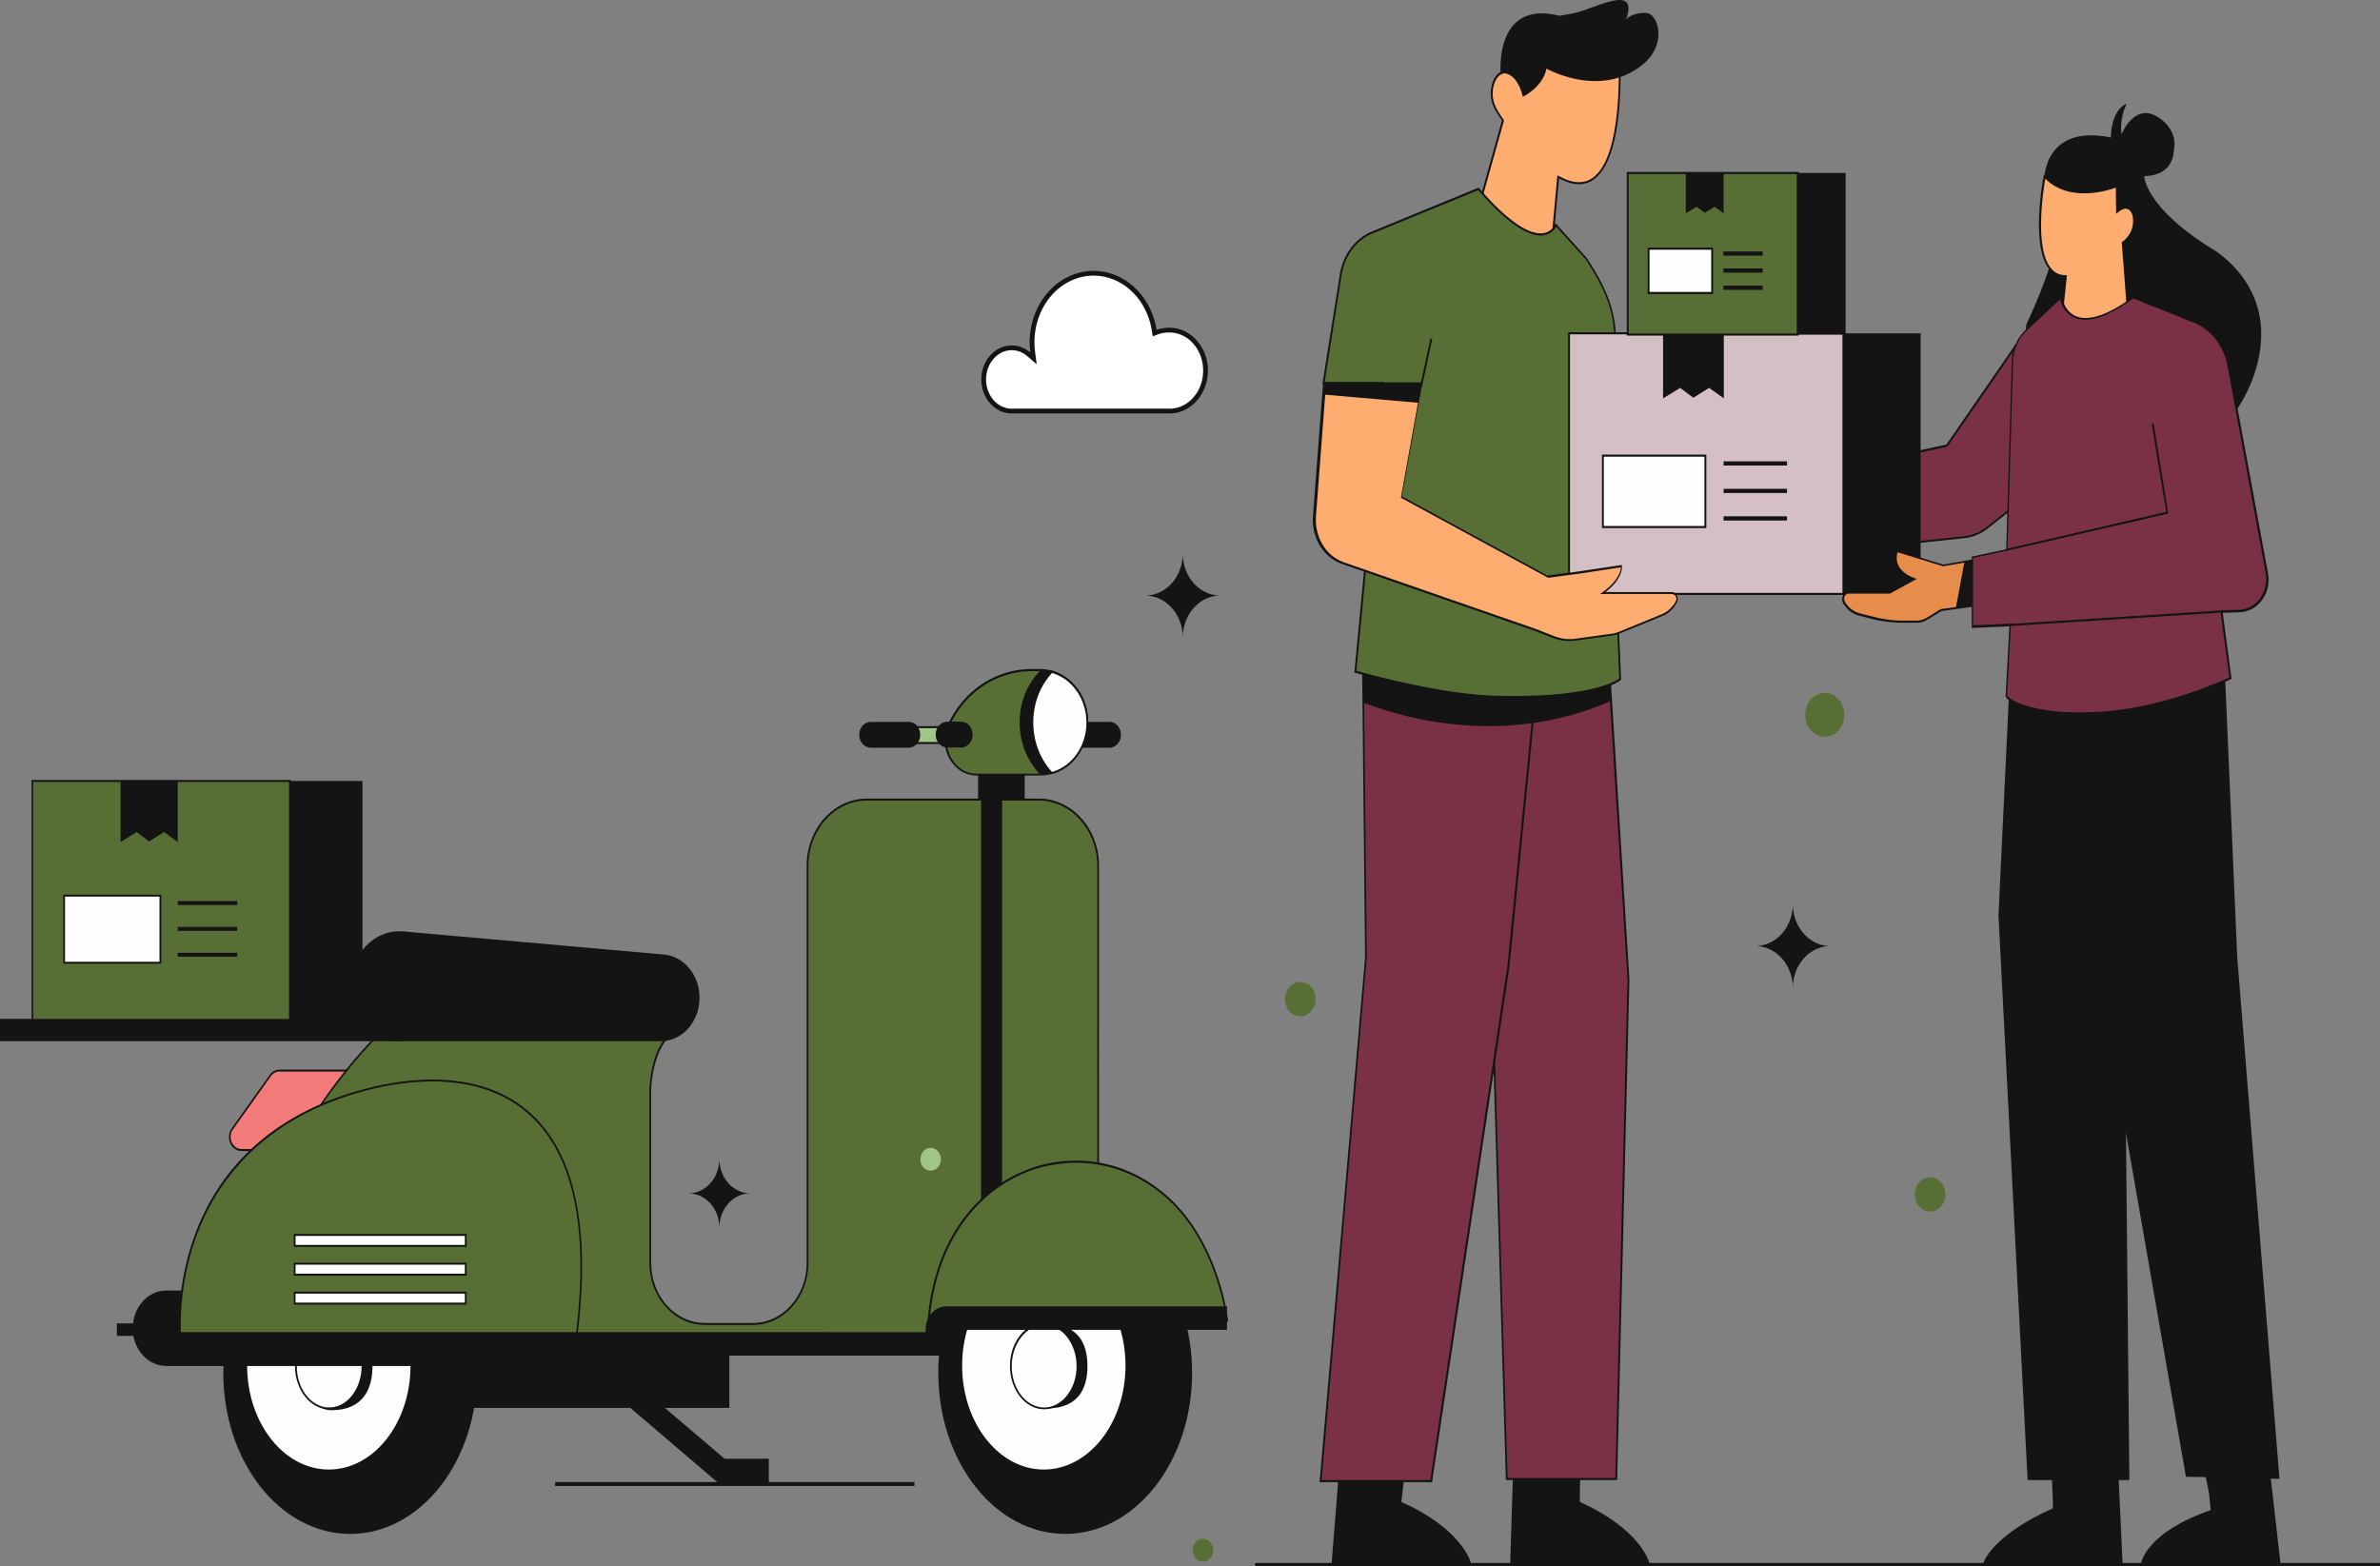 <svg xmlns="http://www.w3.org/2000/svg" width="500" height="329" fill="none"><rect width="100%" height="100%" fill="#808080" stroke="none"/><path fill="#141414" d="M16.974 164.074H76.15V215.5H16.974v-51.426Z"/><path fill="#576F35" d="M6.773 164.074h54.132v51.427H6.773v-51.427Z"/><path fill="#141414" d="M6.626 215.703h54.5v-51.838h-54.5v51.838Zm54.095-.411H6.957v-51.016h53.764v51.016Z"/><path fill="#141414" d="M25.332 164.074v12.827l3.387-2.097 2.615 1.973 3.13-1.973 2.872 2.097v-12.827H25.332ZM37.338 189.312H49.82v.823H37.338v-.823ZM37.338 194.737H49.82v.822H37.338v-.822ZM37.338 200.167H49.82v.823H37.338v-.823Z"/><path fill="#FEFEFE" d="M13.475 188.201h20.217v14.101H13.475v-14.101Z"/><path fill="#141414" d="M13.291 202.468h20.585v-14.511H13.291v14.511Zm20.217-.411H13.659v-13.689h19.849v13.689Z"/><path fill="#F27B79" d="M74.533 224.915H58.735c-.737 0-1.473.37-1.915 1.027l-7.99 11.223c-1.29 1.809-.148 4.44 1.914 4.44h23.789v-16.69Z"/><path fill="#141414" d="M50.744 241.807h23.972v-17.102H58.734a2.51 2.51 0 0 0-2.062 1.11l-7.99 11.223c-.627.904-.774 2.097-.295 3.124.405.987 1.325 1.645 2.357 1.645Zm23.604-.411H50.744c-.884 0-1.657-.535-2.063-1.439-.368-.905-.294-1.932.258-2.672l7.991-11.223c.442-.617 1.068-.946 1.768-.946H74.31v16.28h.037ZM235.492 154.374c0 1.521-1.104 2.713-2.43 2.713h-7.954c-1.363 0-2.431-1.233-2.431-2.713 0-1.521 1.105-2.713 2.431-2.713h7.954c1.326-.041 2.43 1.192 2.43 2.713ZM205.48 157.575h9.795v15.499h-9.795v-15.499Z"/><path fill="#576F35" d="M230.704 272.513v-90.602c0-7.687-5.598-13.936-12.484-13.936h-36.088c-6.886 0-12.483 6.249-12.483 13.936v83.45c0 7.07-5.119 12.784-11.453 12.784H148.07c-6.334 0-11.453-5.714-11.453-12.784v-36.463s.258-11.017 6.334-12.621h-62.38s-25.925 23.596-31.375 61.622v4.193h181.508v-9.579Z"/><path fill="#141414" d="M49.012 282.3h181.876V181.914c0-7.811-5.671-14.142-12.668-14.142h-36.088c-6.996 0-12.667 6.331-12.667 14.142v83.449c0 6.948-5.045 12.58-11.269 12.58H148.07c-6.224 0-11.269-5.632-11.269-12.58V228.9c0-.123.295-10.852 6.224-12.414l1.546-.411H80.534l-.037.041c-.074.041-6.592 6.043-13.662 16.566-6.555 9.743-14.95 25.488-17.75 45.178l-.073 4.44Zm181.507-.411H49.38v-3.987c2.799-19.568 11.158-35.271 17.676-44.932 6.739-10.03 12.962-15.909 13.588-16.484h61.202c-5.118 2.507-5.376 11.962-5.413 12.414v36.463c0 7.153 5.229 12.991 11.637 12.991h10.126c6.408 0 11.637-5.838 11.637-12.991v-83.449c0-7.564 5.524-13.73 12.299-13.73h36.088c6.776 0 12.299 6.166 12.299 13.73v99.975Z"/><path fill="#141414" d="M206.106 167.935h4.419v91.096h-4.419v-91.096ZM0 214.059h84.254v4.686H0v-4.686ZM94.676 282.344h58.551v13.443H94.676v-13.443Z"/><path fill="#141414" d="M73.576 322.26c-14.725 0-26.661-15.147-26.661-33.832 0-18.685 11.936-33.832 26.66-33.832 14.725 0 26.661 15.147 26.661 33.832 0 18.685-11.936 33.832-26.66 33.832Z"/><path fill="#FEFEFE" d="M69.082 308.936c-9.579 0-17.344-9.865-17.344-22.034 0-12.169 7.765-22.034 17.344-22.034s17.344 9.865 17.344 22.034c0 12.169-7.765 22.034-17.344 22.034Z"/><path fill="#141414" d="M69.081 309.145c9.685 0 17.529-9.989 17.529-22.239 0-12.251-7.88-22.24-17.529-22.24-9.648 0-17.528 9.989-17.528 22.24 0 12.25 7.844 22.239 17.528 22.239Zm0-44.068c9.464 0 17.16 9.784 17.16 21.829 0 12.044-7.696 21.828-17.16 21.828-9.463 0-17.16-9.784-17.16-21.828 0-12.045 7.697-21.829 17.16-21.829Z"/><path fill="#141414" d="M78.252 287.026c0 4.892-2.062 9.249-8.654 9.249-3.866 0-5.302-4.357-5.302-9.249s1.472-8.88 5.302-8.88c6.592 0 8.654 3.947 8.654 8.88Z"/><path fill="#FEFEFE" d="M69.155 295.906c-3.864 0-6.996-3.976-6.996-8.88 0-4.904 3.132-8.88 6.996-8.88 3.864 0 6.997 3.976 6.997 8.88 0 4.904-3.133 8.88-6.997 8.88Z"/><path fill="#141414" d="M69.155 296.071c3.94 0 7.18-4.07 7.18-9.085 0-5.016-3.203-9.086-7.18-9.086s-7.18 4.07-7.18 9.086c0 5.015 3.24 9.085 7.18 9.085Zm0-17.718c3.756 0 6.813 3.905 6.813 8.674s-3.057 8.674-6.813 8.674-6.812-3.905-6.812-8.674 3.056-8.674 6.812-8.674ZM223.782 322.26c-14.725 0-26.661-15.147-26.661-33.832 0-18.685 11.936-33.832 26.661-33.832 14.724 0 26.66 15.147 26.66 33.832 0 18.685-11.936 33.832-26.66 33.832Z"/><path fill="#FEFEFE" d="M219.288 308.936c-9.578 0-17.344-9.865-17.344-22.034 0-12.169 7.766-22.034 17.344-22.034 9.579 0 17.345 9.865 17.345 22.034 0 12.169-7.766 22.034-17.345 22.034Z"/><path fill="#141414" d="M219.289 309.145c9.685 0 17.528-9.989 17.528-22.239 0-12.251-7.88-22.24-17.528-22.24s-17.528 9.989-17.528 22.24c0 12.25 7.843 22.239 17.528 22.239Zm0-44.068c9.464 0 17.16 9.784 17.16 21.829 0 12.044-7.696 21.828-17.16 21.828s-17.16-9.784-17.16-21.828c0-12.045 7.696-21.829 17.16-21.829Z"/><path fill="#141414" d="M228.458 287.026c0 4.892-2.062 8.88-8.653 8.88-3.867 0-5.303-3.988-5.303-8.88 0-4.892 1.473-8.88 5.303-8.88 6.591 0 8.653 3.947 8.653 8.88Z"/><path fill="#FEFEFE" d="M219.362 295.906c-3.864 0-6.996-3.976-6.996-8.88 0-4.904 3.132-8.88 6.996-8.88 3.864 0 6.997 3.976 6.997 8.88 0 4.904-3.133 8.88-6.997 8.88Z"/><path fill="#141414" d="M219.362 296.071c3.94 0 7.181-4.069 7.181-9.085 0-5.015-3.204-9.085-7.181-9.085s-7.181 4.07-7.181 9.085c0 5.016 3.241 9.085 7.181 9.085Zm0-17.718c3.756 0 6.813 3.906 6.813 8.674 0 4.769-3.057 8.675-6.813 8.675s-6.812-3.906-6.812-8.675c0-4.768 3.093-8.674 6.812-8.674ZM24.562 278.026h3.388c.442-3.905 3.424-6.906 7.033-6.906h75.269v15.868H34.983c-3.424 0-6.297-2.713-6.96-6.331h-3.461v-2.631Z"/><path fill="#576F35" d="M37.93 282.092s-4.676-41.848 39.108-53.235c15.798-4.111 52.07-6.783 43.931 53.235H37.93Z"/><path fill="#141414" d="M37.744 282.301h83.334l.036-.164c3.02-22.322.184-38.19-8.432-47.069-10.532-10.894-26.92-8.674-35.72-6.372-10.016 2.59-18.302 7.029-24.672 13.155-5.082 4.891-8.949 10.893-11.453 17.841-4.271 11.798-3.167 22.321-3.13 22.445l.037.164Zm83.039-.411H38.075c-.11-1.439-.81-11.223 3.13-22.075 3.904-10.771 13.294-24.871 35.83-30.749 8.728-2.261 24.968-4.481 35.389 6.289 8.543 8.798 11.342 24.46 8.359 46.535ZM138.826 218.746H83.921c-5.708 0-10.348-5.179-10.348-11.551 0-6.742 5.156-12.045 11.158-11.51l54.721 4.85c4.235.37 7.512 4.317 7.512 9.085 0 5.016-3.645 9.126-8.138 9.126Z"/><path fill="#576F35" d="M195.095 277.452h62.749s-1.031-10.318-7.255-19.691c-13.625-20.349-41.943-17.553-51.959 5.221-1.804 4.028-3.056 8.797-3.535 14.47Z"/><path fill="#141414" d="M194.874 277.652h63.154l-.037-.246c0-.124-1.104-10.483-7.291-19.774-6.444-9.66-16.755-14.757-27.581-13.647-10.753 1.109-19.959 8.18-24.709 18.909-1.878 4.317-3.094 9.167-3.536 14.512v.246Zm62.749-.411h-62.307c.442-5.18 1.621-9.948 3.462-14.141 4.677-10.606 13.772-17.594 24.414-18.663 10.679-1.11 20.88 3.946 27.25 13.483 5.598 8.427 6.96 17.759 7.181 19.321Z"/><path fill="#141414" d="M37.488 284.806h161.401v-5.426h58.882v-4.933h-58.992c-2.394 0-4.309 2.179-4.309 4.81v.616H37.488v4.933ZM150.722 311.403h10.79v-4.933h-9.28l-20.769-17.677-2.651 3.906 21.91 18.704Z"/><path fill="#576F35" d="M205.148 162.717h13.441c.81 0 1.62-.123 2.357-.329 4.271-1.192 7.438-5.508 7.438-10.647 0-3.042-1.104-5.755-2.872-7.728-1.252-1.398-2.799-2.385-4.566-2.878a9.133 9.133 0 0 0-2.394-.329H216.6c-6.738 0-13.183 3.741-16.681 10.195a25.64 25.64 0 0 0-.552 1.069c-2.247 4.851.883 10.647 5.781 10.647Z"/><path fill="#141414" d="M205.148 162.922h13.441c.81 0 1.62-.123 2.431-.329 4.455-1.233 7.585-5.673 7.585-10.852 0-3.001-1.031-5.797-2.945-7.893-1.289-1.439-2.91-2.467-4.64-2.96a9.87 9.87 0 0 0-2.431-.329h-1.951c-6.923 0-13.368 3.946-16.829 10.318-.184.37-.368.699-.553 1.069-1.104 2.302-1.068 5.056.148 7.317 1.252 2.302 3.388 3.659 5.744 3.659Zm13.441-21.911c.773 0 1.584.124 2.32.329 1.694.452 3.241 1.439 4.493 2.837 1.804 2.014 2.835 4.727 2.835 7.605 0 4.974-3.019 9.249-7.291 10.441a9.01 9.01 0 0 1-2.32.329h-13.441c-2.246 0-4.272-1.274-5.413-3.453-1.142-2.138-1.215-4.728-.147-6.906.184-.37.368-.699.552-1.069 3.388-6.249 9.722-10.113 16.497-10.113h1.915Z"/><path fill="#141414" d="M214.207 151.783c0 4.357 1.694 8.263 4.382 10.976h.037c5.413 0 9.832-4.892 9.832-10.976 0-3.042-1.104-5.755-2.872-7.728-1.767-1.974-4.235-3.207-6.923-3.207h-.037c-2.762 2.672-4.419 6.577-4.419 10.935Z"/><path fill="#FEFEFE" d="M216.894 151.779c0 4.193 1.547 7.934 4.051 10.647 4.271-1.192 7.438-5.509 7.438-10.647 0-3.042-1.104-5.756-2.872-7.729-1.252-1.398-2.799-2.384-4.566-2.878-2.504 2.631-4.051 6.414-4.051 10.607Z"/><path fill="#141414" d="m220.911 162.636.111-.042c4.455-1.233 7.585-5.673 7.585-10.852 0-3.001-1.031-5.796-2.946-7.893-1.288-1.439-2.909-2.466-4.639-2.96l-.111-.041-.074.082c-2.651 2.837-4.124 6.66-4.124 10.771 0 4.111 1.473 7.934 4.124 10.77l.074.165Zm.111-21.253a9.505 9.505 0 0 1 4.382 2.795c1.804 2.014 2.835 4.727 2.835 7.605 0 4.933-2.946 9.167-7.217 10.4-2.541-2.754-3.941-6.454-3.941-10.4 0-3.988 1.4-7.646 3.941-10.4Z"/><path fill="#A1C487" d="M191.929 152.728h7.255v3.329h-7.255v-3.329Z"/><path fill="#141414" d="M191.781 156.303h7.622v-3.741h-7.622v3.741Zm7.217-.411h-6.886v-2.918h6.886v2.918Z"/><path fill="#141414" d="M201.907 151.619h-2.909c-1.363 0-2.431 1.233-2.431 2.713 0 1.521 1.105 2.713 2.431 2.713h2.909c1.362 0 2.43-1.233 2.43-2.713s-1.068-2.713-2.43-2.713ZM193.327 154.374c0 1.521-1.105 2.713-2.431 2.713h-7.954c-1.362 0-2.43-1.233-2.43-2.713 0-1.521 1.105-2.713 2.43-2.713h7.954c1.326-.041 2.431 1.192 2.431 2.713Z"/><path fill="#fff" d="M61.9 271.57h35.94v2.302H61.9v-2.302Z"/><path fill="#141414" d="M61.717 274.079h36.309v-2.713H61.717v2.713Zm35.94-.411H62.086v-1.891h35.573v1.891Z"/><path fill="#fff" d="M61.9 265.488h35.94v2.302H61.9v-2.302Z"/><path fill="#141414" d="M61.717 267.993h36.309v-2.713H61.717v2.713Zm35.94-.411H62.086v-1.891h35.573v1.891Z"/><path fill="#fff" d="M61.9 259.443h35.94v2.302H61.9v-2.302Z"/><path fill="#141414" d="M61.717 261.954h36.309v-2.713H61.717v2.713Zm35.94-.411H62.086v-1.891h35.573v1.891ZM116.621 311.361h75.49v.823h-75.49v-.823ZM263.667 328.364H500V329H263.667v-.636ZM317.508 328.277h28.794s-1.817-6.923-14.575-12.611l.04-1.587.118-8.599h-13.627l-.236 7.585-.514 15.212Z"/><path fill="#141414" d="M317.272 328.502h29.268l-.079-.264c-.079-.265-1.975-7.055-14.575-12.699l.119-10.23h-14.022l-.711 23.193Zm28.755-.441h-28.321l.711-22.355h13.232l-.118 10.097.118.044c11.06 4.983 13.864 10.891 14.378 12.214ZM279.985 328.277h28.794s-1.817-6.923-14.575-12.611l.119-1.058 1.106-9.128h-13.627l-.632 7.937-1.185 14.86Z"/><path fill="#141414" d="M279.748 328.5h29.308l-.079-.265c-.079-.264-1.975-7.055-14.575-12.699l1.225-10.273h-14.022l-1.857 23.237Zm28.755-.441h-28.32l1.777-22.355h13.232l-1.224 10.097.158.044c11.099 4.983 13.864 10.891 14.377 12.214ZM450.066 328.277h28.794l-1.856-16.094-.751-6.703h-13.627l1.619 8.246.395 3.704c-13.39 4.585-14.574 10.847-14.574 10.847Z"/><path fill="#141414" d="M449.829 328.5h29.269l-2.647-23.237H462.39l1.698 8.51.356 3.483c-13.193 4.542-14.536 10.715-14.575 10.979l-.04.265Zm28.834-.441h-28.32c.434-1.235 2.844-6.482 14.377-10.406l.158-.044-.395-3.88-1.58-7.981h13.193l2.567 22.311ZM416.886 328.277h28.795l-.711-15.83-.316-6.967h-13.627l.355 8.466.079 2.999c-12.758 5.732-14.575 11.332-14.575 11.332Z"/><path fill="#141414" d="M416.61 328.5h29.308l-1.067-23.237H430.83l.394 8.73.08 2.866c-12.6 5.644-14.496 11.156-14.575 11.376l-.119.265Zm28.873-.441h-28.28c.592-1.235 3.515-6.041 14.338-10.891l.118-.044-.079-3.175-.356-8.245h13.232l1.027 22.355Z"/><path fill="#FFAC71" d="m340.141 12.392-20.026-5.026-2.172 8.51c-.553-.441-1.106-.706-1.62-.706-2.37 0-2.843 3.175-2.843 3.175-.672 3.44 1.342 5.556 2.251 7.055l-6.873 24.56 17.024 2.954 1.461-15.697c14.654 8.245 12.798-24.825 12.798-24.825Z"/><path fill="#141414" d="m326.08 53.09 1.462-15.61c2.883 1.544 5.371 1.632 7.346.177 6.557-4.85 5.53-24.472 5.491-25.31v-.176l-20.381-5.115-2.133 8.378c-.514-.397-1.027-.573-1.501-.573-2.489 0-3.042 3.307-3.042 3.35-.592 3 .79 4.983 1.778 6.438.158.22.316.441.434.662l-6.912 24.692 17.458 3.087Zm1.106-16.27-1.461 15.785-16.589-2.91 6.833-24.384-.04-.088c-.158-.22-.316-.485-.513-.75-.948-1.411-2.252-3.307-1.699-6.085.04-.132.474-2.998 2.647-2.998.474 0 .987.22 1.501.661l.237.177 2.211-8.599 19.71 4.939c.079 1.94.751 20.283-5.332 24.736-1.896 1.411-4.345 1.279-7.189-.308l-.316-.177Z"/><path fill="#141414" d="M346.145 2.781c-.908-.22-3.199 0-4.582 1.279l.237-.53c2.054-6.878-6.596-1.763-11.178-.749-.948.22-3.041.53-3.041.53-13.706-3.484-12.323 12.125-12.323 12.125 3.594-.573 4.66 4.895 4.66 4.895 3.674-1.94 4.819-4.718 4.938-5.909 3.554 1.808 12.679 5.248 20.223-.838 5.174-4.189 3.357-10.318 1.066-10.803ZM425.695 68.174s5.57-11.596 6.044-17.373l-2.331-12.698s-.276-12.17 14.062-9.216c0 0-.079-5.732 3.318-7.099 0 0-1.659 3.219-1.067 6.394 0 0 2.765-7.055 7.979-3.351 0 0 4.029 2.469 2.962 6.966 0 0 .079 5.115-6.201 5.203 0 0 .079 6.394 13.943 15.08 0 0 11.533 6.173 10.586 19.622-.948 13.448-11.692 21.914-11.692 21.914l-39.498.044 1.895-25.486Z"/><path fill="#FFAC71" d="m447.617 73.111-1.699-22.179s2.963-1.94 2.212-5.732c0 0-.711-3.042-3.436-.705l-.079-5.38s-9.559 4.013-15.128-2.028c0 0-4.029 20.988 4.463 20.944l-1.817 17.638 15.484-2.558Z"/><path fill="#141414" d="m431.936 75.933 15.918-2.601-1.699-22.267a5.883 5.883 0 0 0 2.212-5.909c0-.044-.316-1.323-1.264-1.675-.632-.221-1.343-.045-2.172.573l-.079-5.247-.277.088c-.079.044-9.479 3.88-14.93-1.984l-.237-.265-.079.397c-.118.573-2.686 14.242 1.027 19.313.869 1.19 2.015 1.807 3.397 1.852l-1.817 17.725Zm15.483-2.998-15.009 2.469 1.817-17.593h-.237c-1.383 0-2.489-.573-3.318-1.72-3.239-4.453-1.382-16.27-.988-18.563 5.096 5.115 13.232 2.47 14.812 1.896l.079 5.511.316-.264c.83-.706 1.541-.97 2.094-.75.75.265 1.027 1.367 1.027 1.367.711 3.616-2.015 5.424-2.133 5.512l-.119.088v.132l1.659 21.915ZM317.983 313.108l13.746.971.118-8.599H318.22l-.237 7.628ZM281.17 313.417l13.153 1.191 1.106-9.128h-13.627l-.632 7.937Z"/><path fill="#7A3145" d="m300.801 128.049.553 3.351 3.358 20.68 8.689 53.176.514 17.549 2.646 87.923h22.988l2.568-104.943-3.634-58.511-1.225-19.225h-36.457Z"/><path fill="#141414" d="M316.363 310.951h23.384v-.22l2.567-104.942-4.858-77.957h-36.892l12.64 77.472 3.159 105.647Zm22.989-.44h-22.633l-3.16-105.251-12.56-76.988h36.022l4.898 77.561-2.567 104.678ZM462.626 305.48l1.659 8.246 12.757-1.544-.789-6.702h-13.627ZM431.026 305.48l.356 8.51 13.587-1.543-.316-6.967h-13.627Z"/><path fill="#7A3145" d="M277.419 311.171h23.225l13.271-88.363 2.962-19.798 5.056-51.06 2.015-20.548h-37.721l.158 16.227.553 53.529-9.519 110.013Z"/><path fill="#141414" d="M277.221 311.388h23.62l.04-.176 16.233-108.161 7.11-71.872h-38.155l.711 69.976-9.559 110.233Zm23.265-.441h-22.83l9.479-109.748-.711-69.579h37.326l-7.07 71.343-16.194 107.984ZM420.047 192.337l6.083 118.391h21.013l-.711-75.047-.435-42.815 3.042-39.684 1.185-15.829-17.617-.309-9.953-.22-.83 17.769-1.777 37.744Z"/><path fill="#141414" d="M425.971 310.951h21.369v-.22l-1.145-117.862 4.265-55.734-27.964-.529-2.647 55.734 6.122 118.611Zm20.974-.441h-20.618l-6.083-118.17 2.607-55.293 27.175.529-4.226 55.293 1.145 117.641ZM286.227 131.404l.158 16.226c6.556 2.425 12.718 3.836 18.327 4.454 6.438.749 12.244.529 17.221-.177 7.465-1.014 13.153-3.13 16.51-4.674l-1.185-19.224h-36.457l.553 3.351h-15.127v.044Z"/><path fill="#141414" d="m432.37 135.194.237 1.852 2.251 18.299 5.965 48.238 5.608 32.1 12.956 74.341 19.236.441-8.848-109.219-2.449-57.057-.434-10.053-34.522 1.058Z"/><path fill="#141414" d="M478.86 310.686v-.265l-8.847-109.219-2.923-67.331-34.917 1.058 8.453 68.698 18.604 106.618 19.63.441Zm-12.165-176.33 2.883 66.89 8.848 108.955-18.88-.441-18.525-106.265-8.413-68.125 34.087-1.014Z"/><path fill="#7A3145" d="m424.313 71.344-15.325 22.267-21.408 4.674v17.197l25.081-2.646c1.738-.176 3.358-.882 4.78-1.984l10.032-7.937-3.16-31.57Z"/><path fill="#141414" d="m387.382 115.748 25.319-2.69c1.737-.176 3.436-.882 4.897-2.028l10.152-8.025-3.239-32.233-15.602 22.62-21.487 4.718v17.638h-.04Zm39.933-12.92-9.954 7.893a9.008 9.008 0 0 1-4.7 1.94l-24.884 2.646v-16.8l21.329-4.674.04-.044 15.049-21.826 3.12 30.865Z"/><path fill="#576F35" d="M326.87 47.273s-2.963 7.804-16.274-7.584l-22.83 9.392c-3.239 1.587-5.53 4.894-6.122 8.774l-3.595 22.664h12.482l-5.767 60.585s16.827 4.982 29.703 5.291c21.25.529 25.95-3.704 25.95-3.704l-.947-21.518-.158-48.943c.237-6.967-2.37-12.214-6.083-17.858l-6.359-7.099Z"/><path fill="#141414" d="M318.022 146.659c18.051 0 22.317-3.659 22.475-3.792l.079-.088-.948-21.65-.158-48.943c.237-6.835-2.291-12.17-6.122-17.99l-6.557-7.32-.119.309c-.039.044-.592 1.41-2.251 1.764-2.173.44-6.28-.838-13.706-9.436l-.079-.089-.118.044-22.831 9.392c-3.317 1.632-5.648 4.983-6.24 8.951l-3.634 22.929h12.481l-5.766 60.54.157.044c.158.044 16.985 4.983 29.743 5.335h3.594Zm22.159-4.1c-.711.529-6.28 4.1-25.753 3.615-12.008-.308-27.689-4.762-29.466-5.247l5.767-60.672h-12.442l3.555-22.4c.592-3.836 2.804-7.055 6.003-8.598l22.712-9.304c7.505 8.643 11.771 9.921 13.982 9.436a3.644 3.644 0 0 0 2.41-1.763l6.162 6.834c3.87 5.909 6.24 10.98 6.003 17.726l.158 48.943.909 21.43ZM340.497 70.024h63v54.764h-63V70.024Z"/><path fill="#D4BFC4" d="M329.634 70.024h57.628v54.764h-57.628V70.024Z"/><path fill="#141414" d="M329.437 125.005h58.023V69.8h-58.023v55.205Zm57.628-.441h-57.233V70.241h57.233v54.323Z"/><path fill="#141414" d="M349.384 70.024v13.67l3.595-2.205 2.764 2.072 3.318-2.072 3.081 2.204v-13.67h-12.758ZM362.102 96.92h13.311v.883h-13.311v-.883ZM362.102 102.698h13.311v.882h-13.311v-.882ZM362.102 108.471h13.311v.883h-13.311v-.883Z"/><path fill="#FEFEFE" d="M336.745 95.73h21.526v14.993h-21.526V95.731Z"/><path fill="#141414" d="M336.548 110.942h21.921V95.508h-21.921v15.434Zm21.526-.441h-21.131V95.949h21.131v14.552ZM421.824 154.596c3.318.529 7.861.97 13.035.75 4.345-.177 9.163-.794 14.14-2.161 6.043-1.676 12.324-4.498 18.288-8.996l-.434-10.053-34.482 1.058.236 1.852-9.953-.176-.83 17.726Z"/><path fill="#E78D4C" d="M387.381 126.596a5.252 5.252 0 0 0 1.382 1.632c.553.44 1.185.749 1.857.881l3.12.794c2.014.485 4.068.75 6.122.75h2.725c.79 0 1.581-.221 2.252-.662l2.923-1.808 3.081-.396 11.454-1.544v-9.833l-9.637 1.676-4.464.793-9.677-2.998s-1.698 3.924 3.595 5.909l-5.135 2.822h-8.611c-.908-.088-1.501 1.102-.987 1.984Z"/><path fill="#141414" d="M399.902 130.832h2.726c.829 0 1.658-.22 2.369-.705l2.884-1.764 14.654-1.984v-10.275l-14.299 2.514-9.795-3.043-.079.177c-.04.044-.632 1.455 0 3.042.474 1.279 1.58 2.293 3.278 2.999l-4.661 2.557h-8.571c-.513 0-.987.309-1.224.794a1.734 1.734 0 0 0 .039 1.587c.395.662.869 1.235 1.422 1.676.593.441 1.225.75 1.896.926l3.121.794c2.093.485 4.147.705 6.24.705Zm22.238-4.806-14.417 1.94-2.923 1.808a4.29 4.29 0 0 1-2.172.617h-2.726c-2.054 0-4.108-.264-6.083-.749l-3.12-.794c-.632-.177-1.224-.441-1.777-.882a5.323 5.323 0 0 1-1.343-1.543 1.3 1.3 0 0 1-.04-1.147.971.971 0 0 1 .869-.573h8.65l5.609-3.087-.474-.176c-1.817-.662-3.002-1.676-3.476-2.91-.434-1.103-.197-2.117-.039-2.514l9.558 2.955 13.904-2.426v9.481ZM348.673 36.335h39.064v33.952h-39.064V36.335Z"/><path fill="#576F35" d="M341.958 36.335h35.707v33.952h-35.707V36.335Z"/><path fill="#141414" d="M341.76 70.511h36.102V36.118H341.76v34.393Zm35.707-.44h-35.312V36.558h35.312V70.07Z"/><path fill="#141414" d="M354.164 36.335v8.466l2.251-1.367 1.738 1.279 2.054-1.279 1.896 1.367v-8.466h-7.939ZM362.062 52.831h8.255v.882h-8.255v-.882ZM362.062 56.396h8.255v.882h-8.255v-.882ZM362.062 60.015h8.255v.883h-8.255v-.883Z"/><path fill="#FEFEFE" d="M346.343 52.255h13.35v9.304h-13.35v-9.304Z"/><path fill="#141414" d="M346.145 61.777h13.745v-9.745h-13.745v9.745Zm13.35-.441H346.54v-8.863h12.955v8.863ZM410.883 127.743l11.454-1.544v-9.833l-9.637 1.676-1.817 9.701Z"/><path fill="#7A3145" d="m414.359 117.072 7.228-1.543 1.185-39.596c.079-2.514 1.106-4.895 2.844-6.526l7.386-6.879s1.422 10.098 15.207 0l12.758 5.115c3.595 1.455 6.32 4.85 7.189 8.995l8.058 43.697c.75 4.056-1.936 7.892-5.649 8.025l-3.831.132 1.856 13.934s-13.153 6.305-26.661 7.231c-15.562 1.102-20.658-3.043-20.46-3.616l.79-14.815-7.9.353v-14.507Z"/><path fill="#141414" d="M436.873 150.141c1.54 0 3.239-.044 5.055-.177 13.39-.926 26.583-7.187 26.741-7.275l.158-.088-.04-.177-1.817-13.669 3.634-.132c1.817-.088 3.516-1.014 4.661-2.645 1.146-1.588 1.58-3.66 1.185-5.644l-8.058-43.697c-.908-4.277-3.633-7.672-7.346-9.171l-12.837-5.16-.079.045c-5.332 3.924-9.559 5.291-12.245 3.968-2.251-1.102-2.646-3.792-2.646-3.792l-.04-.397-7.623 7.143c-1.777 1.676-2.844 4.101-2.923 6.703l-1.185 39.419-7.228 1.543v14.992l7.9-.353-.79 14.551c-.04.133 0 .221.079.353.474.838 4.621 3.66 15.444 3.66Zm31.48-7.805c-1.462.662-13.864 6.262-26.464 7.143-14.891 1.059-19.986-2.733-20.223-3.351v-.044l.79-15.08-7.939.353v-14.154l7.228-1.543 1.185-39.772c.079-2.47 1.106-4.763 2.765-6.35l7.109-6.658c.198.838.869 2.822 2.805 3.748 2.844 1.41 7.031.088 12.56-3.924l12.679 5.07c3.555 1.411 6.202 4.718 7.071 8.863l8.057 43.697a7.097 7.097 0 0 1-1.106 5.291c-1.066 1.499-2.646 2.381-4.345 2.469l-4.068.132 1.896 14.11Z"/><path fill="#141414" d="m466.7 128.242.023.442-44.799 2.865-.023-.441 44.799-2.866ZM421.43 115.746l34.087-7.848-3.081-18.96-.395.088 3.041 18.519-33.731 7.804.079.397Z"/><path fill="#FFAC71" d="M276.193 108.385c-.356 4.453 2.133 8.598 5.964 9.921l40.368 14.021 3.831 1.5a9.048 9.048 0 0 0 4.582.529l7.742-1.059c.473-.088.987-.22 1.421-.396l9.046-3.704a6.085 6.085 0 0 0 2.844-2.514l.118-.22c.474-.794-.039-1.852-.908-1.852h-14.536c4.226-2.998 3.91-5.644 3.91-5.644l-8.926 1.367-6.517.882-30.77-16.756 3.555-19.798.711-4.012h-20.46l-.198 2.337-1.777 25.398Z"/><path fill="#141414" d="M329.713 134.663c.435 0 .869-.044 1.264-.088l7.742-1.058a7.248 7.248 0 0 0 1.461-.397l9.046-3.704c1.224-.485 2.211-1.367 2.922-2.601l.119-.221a1.473 1.473 0 0 0 .039-1.455c-.237-.485-.632-.749-1.145-.749h-13.864c3.713-2.866 3.476-5.336 3.436-5.468l-.039-.22-9.124 1.366-6.478.838-30.572-16.623 4.306-23.943H277.97l-2.133 28c-.355 4.585 2.173 8.774 6.123 10.141l40.367 14.022 3.831 1.499c1.225.441 2.41.661 3.555.661Zm21.566-9.832a.86.86 0 0 1 .79.529c.158.308.158.705-.039 1.014l-.119.22c-.671 1.103-1.619 1.94-2.725 2.425l-9.045 3.704a7.153 7.153 0 0 1-1.382.397l-7.742 1.058a8.739 8.739 0 0 1-4.503-.529l-3.831-1.499-40.368-14.022c-3.752-1.322-6.162-5.291-5.846-9.7l2.094-27.603h20.026l-4.266 23.723.118.088 30.809 16.755 6.596-.882 8.69-1.322c-.04.661-.474 2.822-3.831 5.203l-.553.396h15.127v.045Z"/><path fill="#141414" d="m300.516 71.093.385.103-2.184 10.163-.385-.103 2.184-10.163Z"/><path fill="#141414" d="m278.129 82.9 19.867 1.72.751-4.058h-20.461l-.157 2.338ZM384.553 198.755a7.173 7.173 0 0 0-3.026.671 7.907 7.907 0 0 0-2.565 1.912 8.987 8.987 0 0 0-1.715 2.863 9.735 9.735 0 0 0-.602 3.378c0-2.341-.833-4.586-2.316-6.242-1.482-1.655-3.493-2.585-5.59-2.585 2.097 0 4.108-.93 5.59-2.586 1.483-1.655 2.316-3.9 2.316-6.242 0 2.342.832 4.587 2.315 6.242 1.483 1.656 3.493 2.586 5.59 2.586l.003.003Z"/><path fill="#576F35" d="M405.495 254.537c1.781 0 3.225-1.612 3.225-3.601 0-1.989-1.444-3.602-3.225-3.602-1.782 0-3.225 1.613-3.225 3.602 0 1.989 1.443 3.601 3.225 3.601ZM273.162 213.507c1.781 0 3.225-1.612 3.225-3.601 0-1.989-1.444-3.601-3.225-3.601-1.781 0-3.225 1.612-3.225 3.601 0 1.989 1.444 3.601 3.225 3.601ZM383.354 154.782c2.276 0 4.121-2.06 4.121-4.602 0-2.541-1.845-4.601-4.121-4.601-2.276 0-4.121 2.06-4.121 4.601 0 2.542 1.845 4.602 4.121 4.602Z"/><path fill="#141414" d="M157.61 250.707c-1.719 0-3.368.763-4.583 2.12-1.216 1.358-1.899 3.199-1.899 5.119 0-1.92-.683-3.761-1.899-5.119-1.215-1.357-2.864-2.12-4.583-2.12 1.719 0 3.368-.762 4.583-2.12 1.216-1.357 1.899-3.198 1.899-5.118 0 1.92.683 3.761 1.899 5.118 1.215 1.358 2.864 2.12 4.583 2.12Z"/><path fill="#A1C487" d="M195.513 245.956c1.188 0 2.151-1.075 2.151-2.401 0-1.327-.963-2.402-2.151-2.402-1.188 0-2.151 1.075-2.151 2.402 0 1.326.963 2.401 2.151 2.401Z"/><path fill="#141414" d="M256.391 125.125a7.202 7.202 0 0 0-3.025.671 7.9 7.9 0 0 0-2.566 1.913 8.944 8.944 0 0 0-1.714 2.863 9.713 9.713 0 0 0-.603 3.378c0-2.341-.833-4.587-2.315-6.242-1.483-1.656-3.494-2.586-5.59-2.586 2.096 0 4.107-.93 5.59-2.585 1.482-1.656 2.315-3.901 2.315-6.242 0 2.341.833 4.586 2.315 6.242 1.483 1.655 3.494 2.585 5.59 2.585l.003.003Z"/><path fill="#fff" stroke="#141414" d="M245.447 69.361h.017a6.814 6.814 0 0 1 2.947.561 7.512 7.512 0 0 1 2.533 1.812 8.59 8.59 0 0 1 1.713 2.792c.4 1.053.606 2.187.606 3.334 0 1.146-.206 2.28-.606 3.333a8.59 8.59 0 0 1-1.713 2.793 7.51 7.51 0 0 1-2.533 1.811 6.814 6.814 0 0 1-2.947.561H212.588a5.356 5.356 0 0 1-2.683-.708 6.145 6.145 0 0 1-2.117-2.024 7.133 7.133 0 0 1-1.064-2.91 7.416 7.416 0 0 1 .248-3.141 6.799 6.799 0 0 1 1.498-2.65 5.792 5.792 0 0 1 2.39-1.572 5.257 5.257 0 0 1 2.749-.173 5.596 5.596 0 0 1 2.526 1.26l.992.854-.17-1.298c-.493-3.782.367-7.623 2.386-10.693 2.017-3.069 5.024-5.112 8.359-5.711 3.334-.6 6.752.288 9.517 2.485 2.767 2.2 4.661 5.537 5.255 9.3l.095.598.569-.206a6.785 6.785 0 0 1 2.309-.408Z"/><path fill="#576F35" d="M252.727 328.08c1.188 0 2.151-1.075 2.151-2.402 0-1.326-.963-2.402-2.151-2.402-1.188 0-2.151 1.076-2.151 2.402 0 1.327.963 2.402 2.151 2.402Z"/></svg>